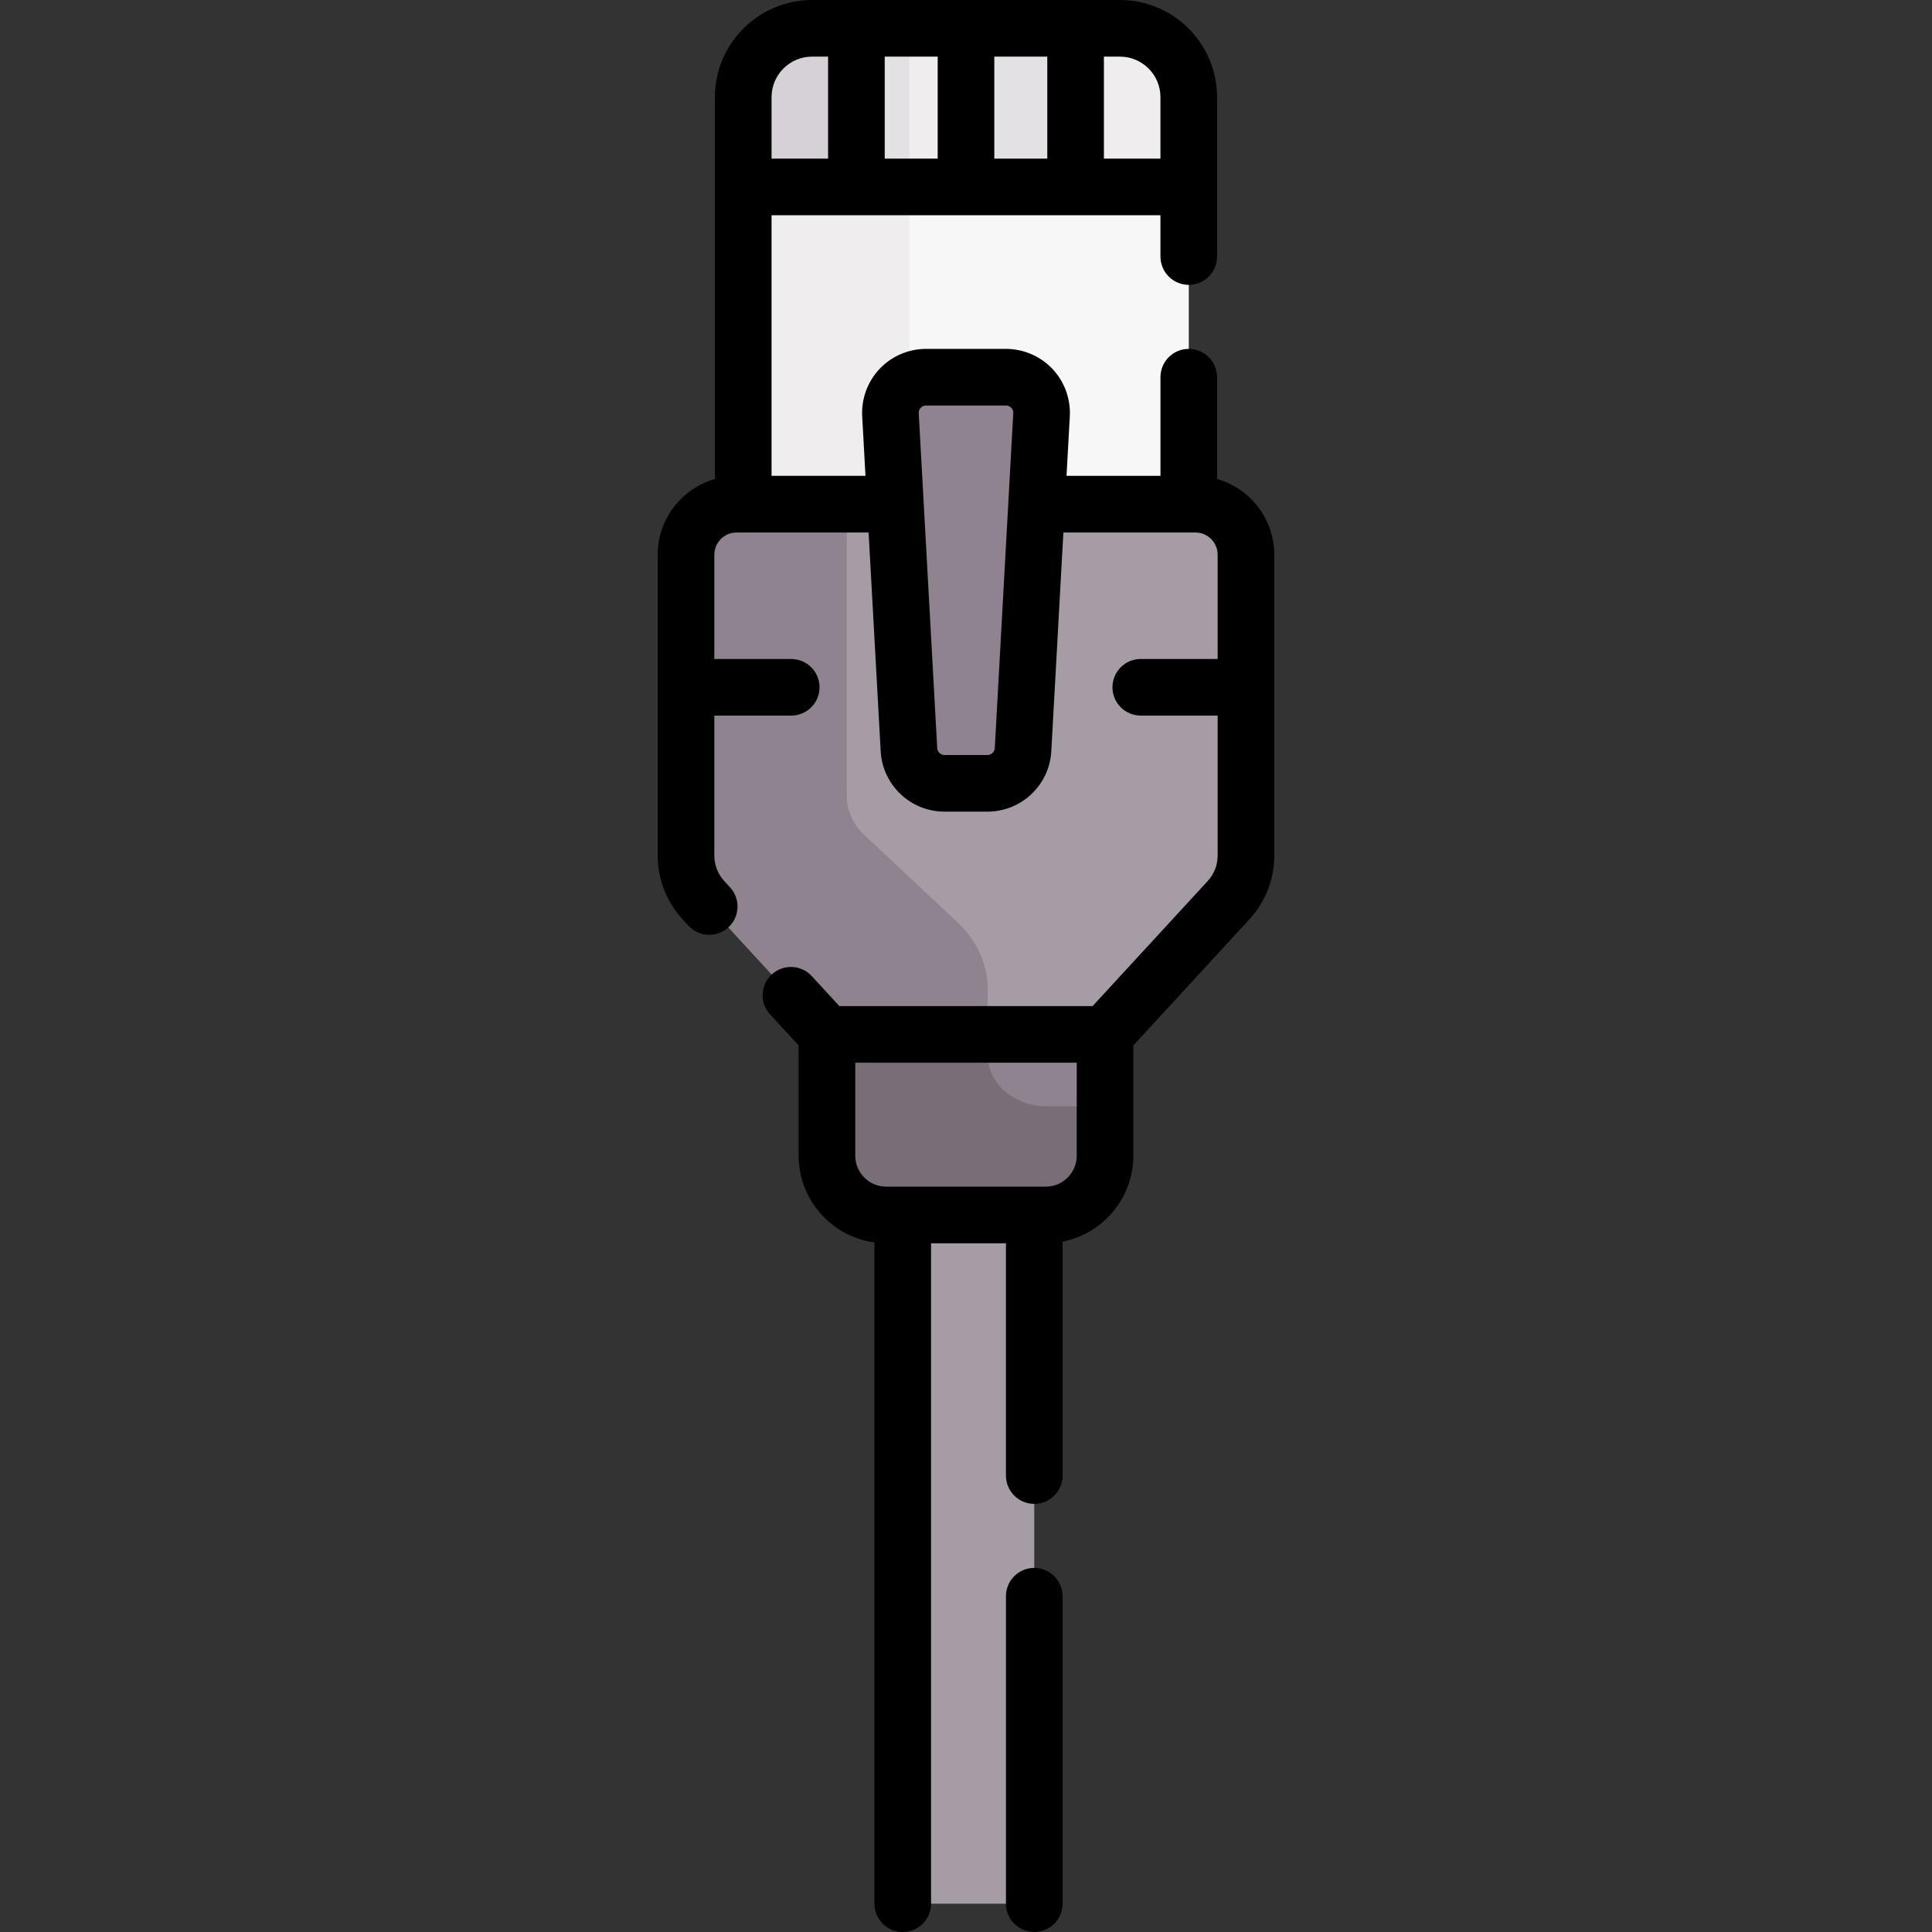 <svg id="Capa_1" enable-background="new 0 0 511.809 511.809" height="512" viewBox="0 0 511.809 511.809" width="512" xmlns="http://www.w3.org/2000/svg"><rect x="0" y="0" width="511.809" height="511.809" fill="#333333" stroke="none"/><g><g><path d="m267.791 504.309h-22.445c-3.422 0-6.196-2.774-6.196-6.196v-237.751h34.838v237.751c-.001 3.422-2.775 6.196-6.197 6.196z" fill="#a59ca6"/><g><g><path d="m314.921 25.742v163.73h-118.03v-163.73c0-10.08 8.17-18.24 18.24-18.24h81.55c10.07 0 18.24 8.16 18.24 18.24z" fill="#f8f7f8"/></g></g><path d="m240.916 152.585v-134.273c0-4.053 1.337-7.783 3.572-10.81h-29.357c-10.07 0-18.24 8.16-18.24 18.24v126.843z" fill="#efedee"/><g><g id="XMLID_163_"><g><path d="m286.393 256.652h-56.255l-11.067 17.371v32.13c0 8.67 7.03 15.7 15.7 15.7h41.27c8.67 0 15.7-7.03 15.7-15.7v-32.13z" fill="#8f8390"/><path d="m277.36 293.086c-8.67 0-15.7-6.063-15.7-13.541v-17.372c0-1.873-.233-3.722-.671-5.521h-30.852l-11.067 17.371v32.13c0 8.67 7.03 15.7 15.7 15.7h41.27c8.67 0 15.7-7.03 15.7-15.7v-13.066h-14.38z" fill="#786e78"/><path d="m181.741 226.642v-79.68c0-7.4 5.99-13.4 13.39-13.4h120.54c7.4 0 13.4 6 13.4 13.4v79.68c0 4.39-1.65 8.61-4.61 11.83l-32.72 35.55h-72.67l-32.72-35.55c-2.97-3.22-4.61-7.44-4.61-11.83z" fill="#a59ca6"/></g></g><path d="m261.66 262.173c0-6.626-2.825-12.988-7.866-17.712l-24.854-23.291c-2.97-2.777-4.61-6.417-4.61-10.203v-68.724c0-3.463 1.773-6.562 4.568-8.681h-33.768c-7.4 0-13.39 6-13.39 13.4v79.68c0 4.39 1.64 8.61 4.61 11.83l32.72 35.55h42.59z" fill="#8f8390"/><path d="m266.489 99.922h-21.17c-5.418 0-9.724 4.55-9.425 9.96l4.899 88.709c.276 5.003 4.414 8.919 9.425 8.919h11.372c5.011 0 9.149-3.916 9.425-8.919l4.899-88.709c.299-5.41-4.007-9.96-9.425-9.96z" fill="#8f8390"/><g id="XMLID_166_"><g><path d="m255.901 7.502h29.04v42.03h-29.04z" fill="#e4e1e5"/><path d="m226.871 7.502v42.03h-29.98v-23.79c0-10.08 8.17-18.24 18.24-18.24h11.74z" fill="#d6d1d6"/><g fill="#efedee"><path d="m226.871 7.502h29.03v42.03h-29.03z"/><path d="m314.921 25.742v23.79h-29.98v-42.03h11.74c10.07 0 18.24 8.16 18.24 18.24z"/></g></g></g></g><path d="m226.871 49.532h14.045v-37.914c0-1.483.723-2.878 1.978-4.116h-16.023z" fill="#e4e1e5"/></g><g><path d="m322.417 126.883v-26.961c0-4.142-3.358-7.5-7.5-7.5s-7.5 3.358-7.5 7.5v26.14h-24.884l.871-15.766c.255-4.627-1.425-9.211-4.61-12.577s-7.669-5.296-12.304-5.296h-21.17c-4.634 0-9.119 1.931-12.304 5.296-3.185 3.366-4.865 7.95-4.61 12.577l.871 15.766h-24.884v-69.033h103.024v10.931c0 4.142 3.358 7.5 7.5 7.5s7.5-3.358 7.5-7.5v-42.222c0-14.192-11.546-25.738-25.738-25.738h-81.549c-14.192 0-25.738 11.546-25.738 25.738v101.145c-8.737 2.503-15.156 10.547-15.156 20.077v79.685c0 6.283 2.343 12.29 6.599 16.912l1.531 1.664c1.479 1.607 3.496 2.421 5.52 2.421 1.815 0 3.636-.655 5.077-1.982 3.048-2.805 3.244-7.55.439-10.597l-1.531-1.664c-1.699-1.846-2.635-4.244-2.635-6.753v-37.075h20.367c4.142 0 7.5-3.358 7.5-7.5s-3.358-7.5-7.5-7.5h-20.367v-27.611c0-3.252 2.646-5.898 5.898-5.898h34.971l3.2 57.943c.496 8.975 7.925 16.005 16.914 16.005h11.372c8.989 0 16.418-7.03 16.914-16.005l3.2-57.943h34.97c3.252 0 5.898 2.646 5.898 5.898v27.609h-20.367c-4.142 0-7.5 3.358-7.5 7.5s3.358 7.5 7.5 7.5h20.367v37.075c0 2.509-.936 4.907-2.635 6.753l-30.489 33.124h-67.089l-7.31-7.941c-2.805-3.048-7.55-3.245-10.597-.439-3.048 2.805-3.244 7.55-.439 10.597l7.556 8.209v29.205c0 11.734 8.758 21.455 20.079 22.985v175.172c0 4.142 3.358 7.5 7.5 7.5s7.5-3.358 7.5-7.5v-174.955h19.838v61.539c0 4.142 3.358 7.5 7.5 7.5s7.5-3.358 7.5-7.5v-61.971c10.671-2.081 18.752-11.497 18.752-22.768v-29.205l30.735-33.391c4.255-4.623 6.599-10.629 6.599-16.912v-79.686c0-9.53-6.419-17.574-15.156-20.077zm-74.012-84.854h-14.032v-27.029h14.032zm15-27.029h14.032v27.029h-14.032zm44.012 10.738v16.291h-14.98v-27.029h4.243c5.92 0 10.737 4.817 10.737 10.738zm-92.287-10.738h4.243v27.029h-14.98v-16.291c-.001-5.921 4.816-10.738 10.737-10.738zm48.397 183.177c-.057 1.027-.907 1.833-1.937 1.833h-11.372c-1.029 0-1.88-.805-1.937-1.833l-4.898-88.709c-.038-.689.266-1.164.528-1.44.262-.277.718-.606 1.408-.606h21.17c.69 0 1.147.33 1.409.606s.565.751.527 1.44zm13.511 116.177h-42.268c-4.522 0-8.201-3.679-8.201-8.201v-24.631h58.669v24.631c.001 4.522-3.678 8.201-8.2 8.201z"/><path d="m273.987 415.354c-4.142 0-7.5 3.358-7.5 7.5v81.454c0 4.142 3.358 7.5 7.5 7.5s7.5-3.358 7.5-7.5v-81.454c0-4.142-3.358-7.5-7.5-7.5z"/></g></g></svg>